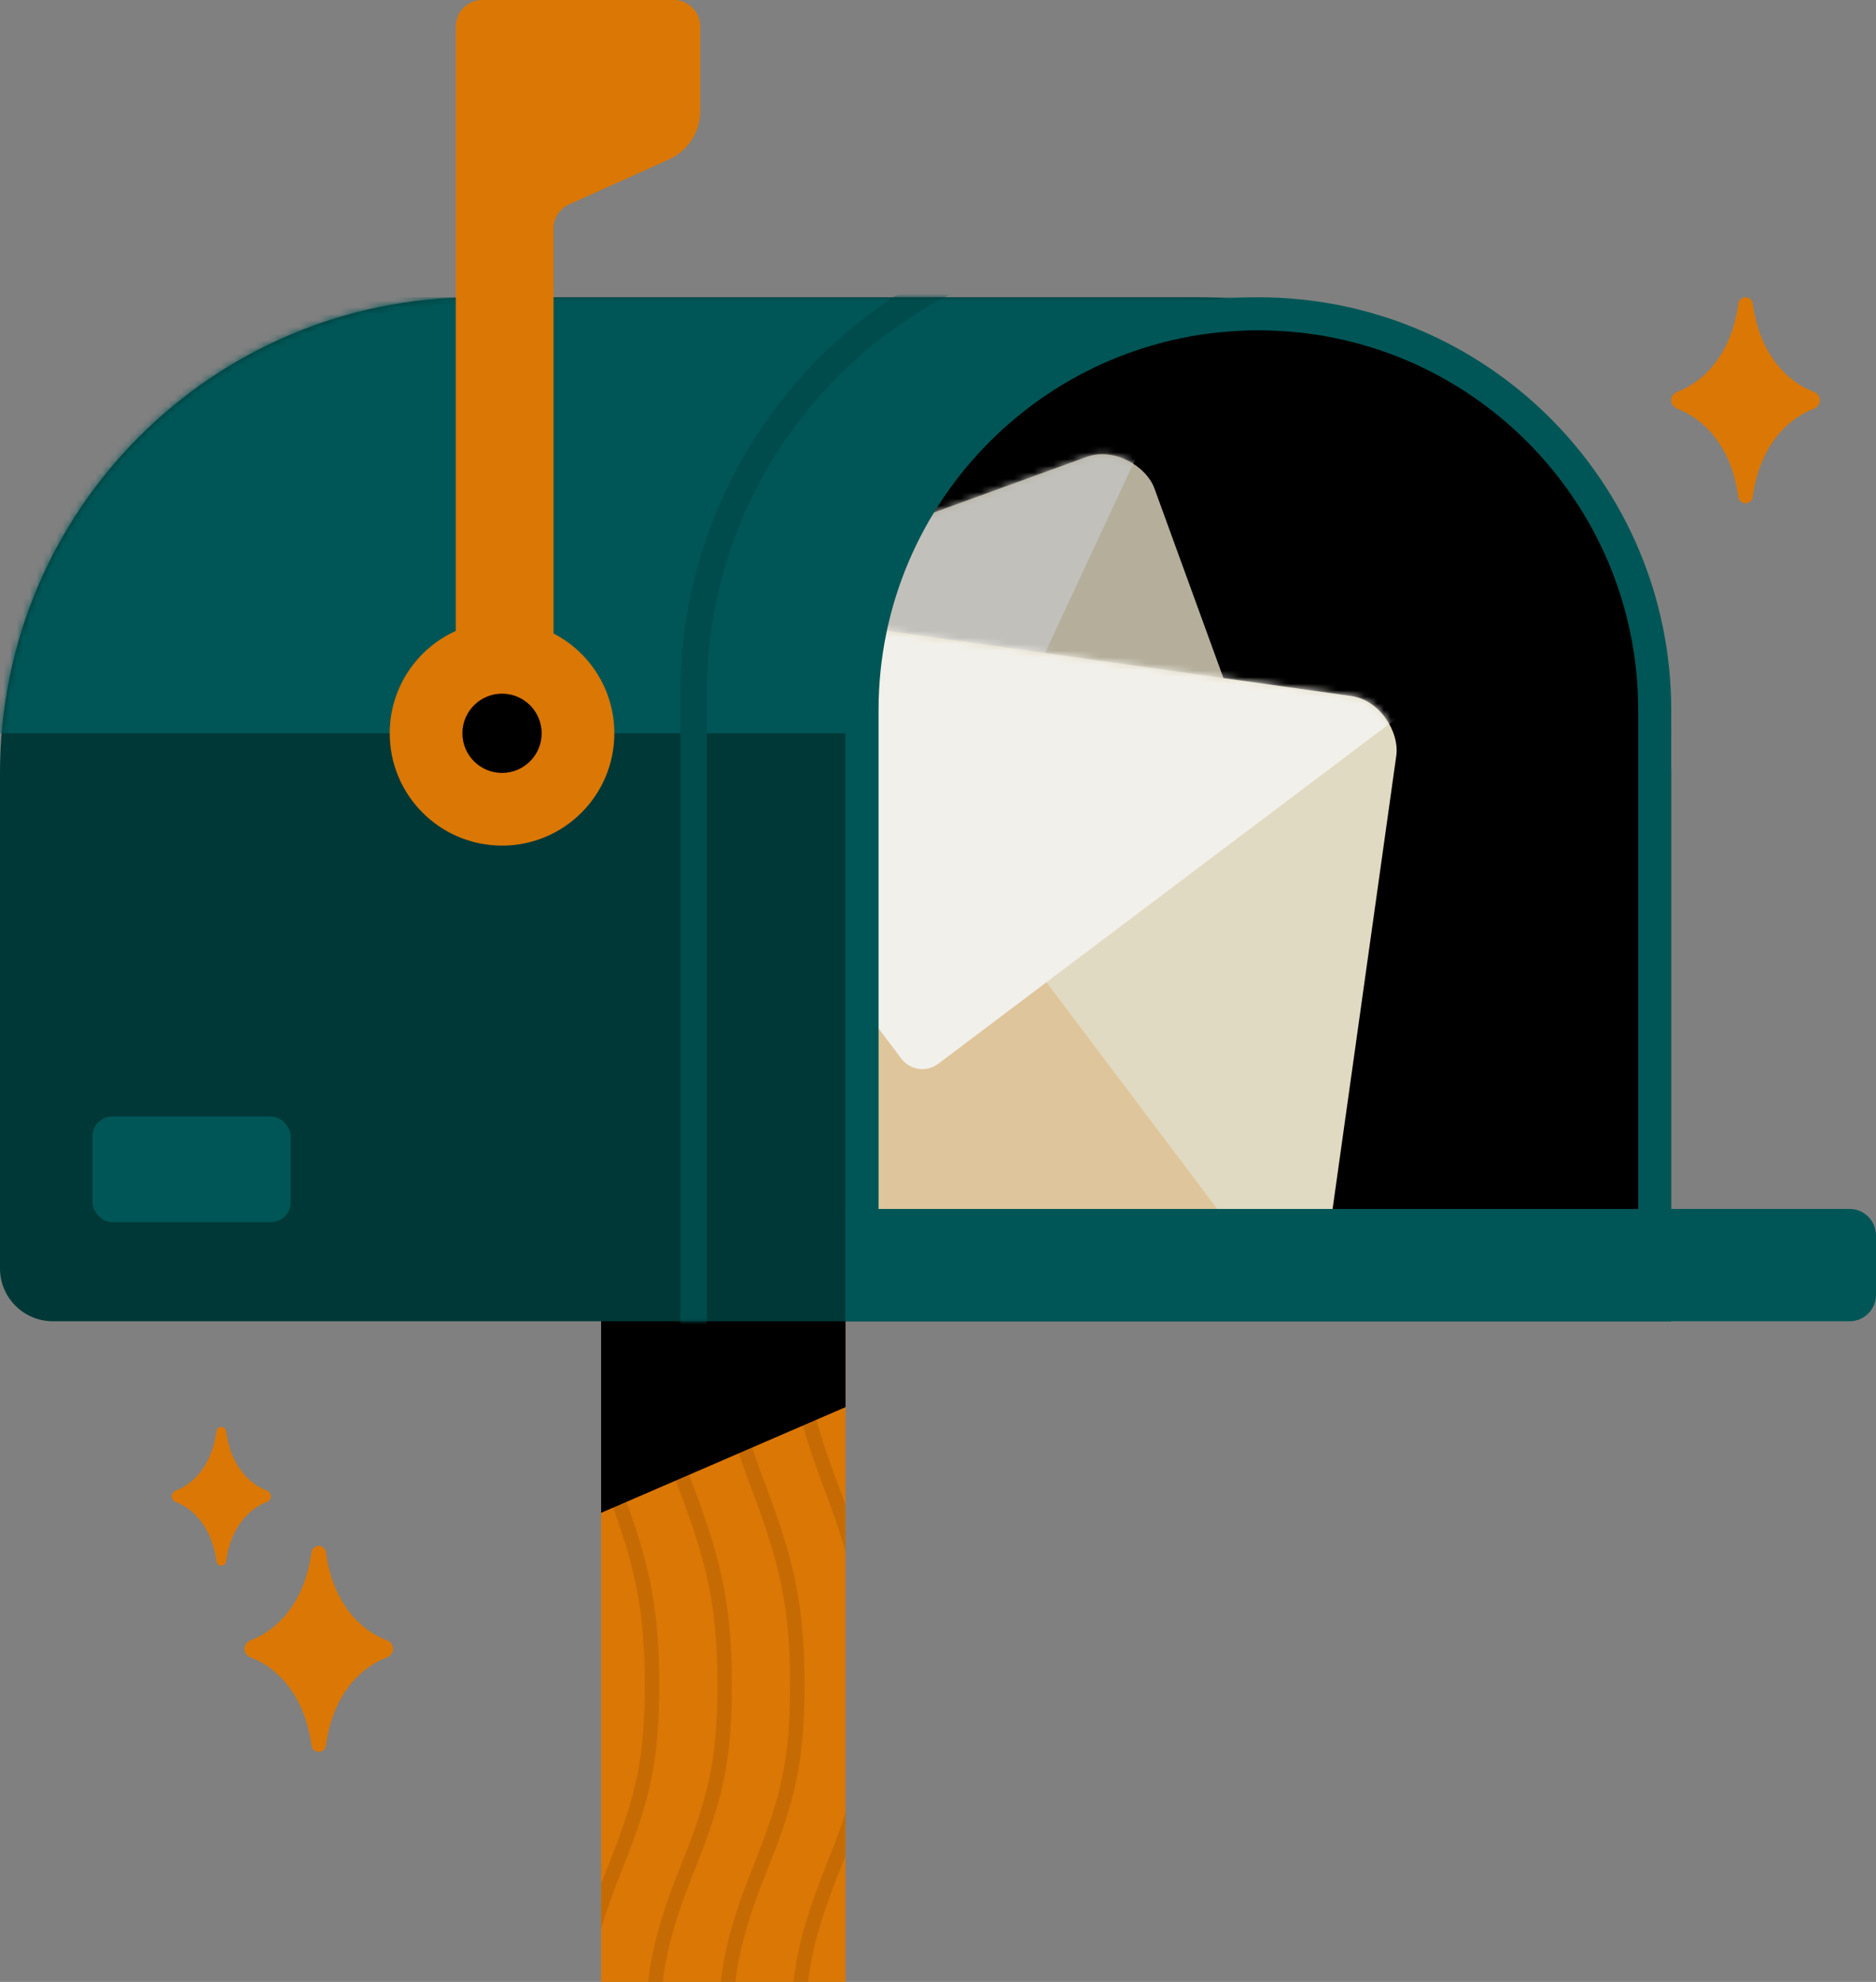 <svg width="284" height="300" viewBox="0 0 284 300" fill="none" xmlns="http://www.w3.org/2000/svg">
<rect x="0" y="0" width="284" height="300" fill="#808080" stroke="none"/>
<path d="M91 300H128V200H91V300Z" fill="#DB7704"/>
<path d="M91 229L128 213V197H91V229Z" fill="black"/>
<g clip-path="url(#clip0_1737_6407)">
<path opacity="0.1" fill-rule="evenodd" clip-rule="evenodd" d="M91 223.303C91.143 223.695 91.29 224.094 91.442 224.5C91.591 224.898 92.1 226.258 92.17 226.444C96.118 237.004 97.6 243.612 97.6 255C97.6 266.298 96.256 271.898 92.179 282.091C91.758 283.143 91.366 284.148 91 285.117L91 291.964C91.804 289.202 92.86 286.311 94.221 282.909C98.394 272.477 99.8 266.618 99.8 255C99.8 243.312 98.263 236.459 94.23 225.673C94.16 225.486 93.651 224.127 93.503 223.731C92.487 221.008 91.661 218.604 91 216.334L91 223.303ZM113 223.303C109.819 214.583 108.6 208.884 108.6 200L110.8 200C110.8 206.318 111.432 210.947 113 216.334L113 223.303ZM113 285.117C109.737 293.762 108.6 299.553 108.6 310L110.8 310C110.8 302.474 111.396 297.476 113 291.964L113 285.117ZM97.6 200C97.6 209.285 98.931 215.09 102.442 224.5C102.591 224.898 103.1 226.258 103.17 226.444C107.118 237.004 108.6 243.612 108.6 255C108.6 266.298 107.256 271.898 103.179 282.091C99.006 292.523 97.6 298.382 97.6 310L99.8 310C99.8 298.702 101.144 293.102 105.221 282.909C109.394 272.477 110.8 266.618 110.8 255C110.8 243.312 109.263 236.459 105.23 225.673C105.16 225.486 104.651 224.127 104.503 223.731C101.076 214.546 99.8 208.98 99.8 200L97.6 200Z" fill="black"/>
<path opacity="0.1" fill-rule="evenodd" clip-rule="evenodd" d="M113 223.303C113.143 223.695 113.291 224.094 113.442 224.5C113.591 224.898 114.1 226.258 114.17 226.444C118.118 237.004 119.6 243.612 119.6 255C119.6 266.298 118.256 271.898 114.179 282.091C113.758 283.143 113.366 284.148 113 285.117L113 291.964C113.804 289.202 114.86 286.311 116.221 282.909C120.394 272.477 121.8 266.618 121.8 255C121.8 243.312 120.263 236.459 116.23 225.673C116.16 225.486 115.651 224.127 115.503 223.731C114.487 221.008 113.661 218.604 113 216.334L113 223.303ZM135 223.303C131.819 214.583 130.6 208.884 130.6 200L132.8 200C132.8 206.318 133.432 210.947 135 216.334L135 223.303ZM135 285.117C131.737 293.762 130.6 299.553 130.6 310L132.8 310C132.8 302.474 133.396 297.476 135 291.964L135 285.117ZM119.6 200C119.6 209.285 120.931 215.09 124.442 224.5C124.591 224.898 125.1 226.258 125.17 226.444C129.118 237.004 130.6 243.612 130.6 255C130.6 266.298 129.256 271.898 125.179 282.091C121.006 292.523 119.6 298.382 119.6 310L121.8 310C121.8 298.702 123.144 293.102 127.221 282.909C131.394 272.477 132.8 266.618 132.8 255C132.8 243.312 131.263 236.459 127.23 225.673C127.16 225.486 126.651 224.127 126.503 223.731C123.076 214.546 121.8 208.98 121.8 200L119.6 200Z" fill="black"/>
</g>
<path d="M0 117C0 77.236 32.236 45 72 45H181C220.764 45 253 77.236 253 117V200H8C3.582 200 0 196.418 0 192V117Z" fill="#003838"/>
<mask id="mask0_1737_6407" style="mask-type:alpha" maskUnits="userSpaceOnUse" x="0" y="45" width="253" height="155">
<path d="M0 117C0 77.236 32.236 45 72 45H181C220.764 45 253 77.236 253 117V200H8C3.582 200 0 196.418 0 192V117Z" fill="#005656"/>
</mask>
<g mask="url(#mask0_1737_6407)">
<path d="M-16 111C-16 74.549 13.549 45 50 45H187C223.451 45 253 74.549 253 111V111H-16V111Z" fill="#005656"/>
<path d="M175 35H206C244.66 35 276 66.34 276 105V229H105V105C105 66.34 136.34 35 175 35Z" stroke="#004C4C" stroke-width="4"/>
</g>
<mask id="mask1_1737_6407" style="mask-type:alpha" maskUnits="userSpaceOnUse" x="131" y="49" width="119" height="147">
<path d="M131 108.5C131 75.639 157.639 49 190.5 49V49C223.361 49 250 75.639 250 108.5V196H131V108.5Z" fill="black"/>
</mask>
<g mask="url(#mask1_1737_6407)">
<path d="M131 108.5C131 75.639 157.639 49 190.5 49V49C223.361 49 250 75.639 250 108.5V196H131V108.5Z" fill="black"/>
<g opacity="0.8">
<rect x="49.871" y="110.885" width="130" height="88" rx="8" transform="rotate(-20 49.871 110.885)" fill="#E1DAC2"/>
<mask id="mask2_1737_6407" style="mask-type:alpha" maskUnits="userSpaceOnUse" x="52" y="68" width="148" height="124">
<rect x="49.871" y="110.885" width="130" height="88" rx="8" transform="rotate(-20 49.871 110.885)" fill="#E1DAC2"/>
</mask>
<g mask="url(#mask2_1737_6407)">
<path d="M120.205 122.349L79.761 209.081C78.255 212.311 81.406 215.749 84.755 214.53L211.931 168.242C215.279 167.023 215.483 162.364 212.253 160.858L125.521 120.414C123.519 119.48 121.139 120.347 120.205 122.349Z" fill="#87A597"/>
<path d="M135.438 147.66L175.882 60.928C177.388 57.698 174.237 54.26 170.888 55.479L43.712 101.767C40.364 102.986 40.16 107.645 43.39 109.151L130.122 149.595C132.124 150.528 134.504 149.662 135.438 147.66Z" fill="#F2F0EA"/>
</g>
</g>
<rect x="83.756" y="88.382" width="130" height="88" rx="8" transform="rotate(8 83.756 88.382)" fill="#E1DAC2"/>
<mask id="mask3_1737_6407" style="mask-type:alpha" maskUnits="userSpaceOnUse" x="72" y="89" width="140" height="104">
<rect x="83.756" y="88.382" width="130" height="88" rx="8" transform="rotate(8 83.756 88.382)" fill="#E1DAC2"/>
</mask>
<g mask="url(#mask3_1737_6407)">
<path d="M140.475 131.524L64.047 189.117C61.201 191.261 62.369 195.776 65.898 196.272L199.919 215.108C203.447 215.604 205.814 211.585 203.67 208.739L146.077 132.311C144.748 130.547 142.24 130.195 140.475 131.524Z" fill="#DB7704" fill-opacity="0.2"/>
<path d="M142.042 161.024L218.47 103.431C221.316 101.287 220.148 96.772 216.619 96.275L82.599 77.44C79.07 76.944 76.703 80.963 78.847 83.808L136.44 160.236C137.77 162.001 140.278 162.353 142.042 161.024Z" fill="#F2F0EA"/>
</g>
</g>
<path d="M250.5 107.5L250.5 197.5L130.5 197.5L130.5 107.5C130.5 74.363 157.363 47.5 190.5 47.5C223.637 47.5 250.5 74.363 250.5 107.5Z" stroke="#005656" stroke-width="5"/>
<path fill-rule="evenodd" clip-rule="evenodd" d="M69 95.504V4C69 1.791 70.791 0 73 0H102C104.209 0 106 1.791 106 4V16.829C106 19.976 104.155 22.831 101.286 24.124L86.157 30.938C84.722 31.584 83.8 33.012 83.8 34.585V95.891C89.265 98.718 93 104.423 93 111C93 120.389 85.389 128 76 128C66.611 128 59 120.389 59 111C59 104.107 63.103 98.171 69 95.504Z" fill="#DB7704"/>
<circle cx="76" cy="111" r="6" fill="black"/>
<path d="M128 183H280C282.209 183 284 184.791 284 187V196C284 198.209 282.209 200 280 200H128V183Z" fill="#005656"/>
<rect x="14" y="169" width="30" height="16" rx="3" fill="#005656"/>
<path d="M47.153 234.982C46.176 242.349 42.161 246.713 37.938 248.299C37.392 248.504 37 249.009 37 249.592C37 250.175 37.392 250.68 37.938 250.885C42.161 252.471 46.176 256.835 47.153 264.202C47.226 264.756 47.691 265.184 48.25 265.184C48.809 265.184 49.274 264.756 49.347 264.202C50.324 256.835 54.339 252.471 58.562 250.885C59.108 250.68 59.5 250.175 59.5 249.592C59.5 249.009 59.108 248.504 58.562 248.299C54.339 246.713 50.324 242.349 49.347 234.982C49.274 234.428 48.809 234 48.25 234C47.691 234 47.226 234.428 47.153 234.982Z" fill="#DB7704"/>
<path d="M32.769 216.655C32.12 221.617 29.445 224.557 26.631 225.627C26.263 225.767 26 226.107 26 226.5C26 226.893 26.263 227.233 26.631 227.373C29.445 228.443 32.12 231.383 32.769 236.345C32.818 236.715 33.127 237 33.5 237C33.873 237 34.182 236.715 34.231 236.345C34.88 231.383 37.554 228.443 40.369 227.373C40.737 227.233 41 226.893 41 226.5C41 226.107 40.737 225.767 40.369 225.627C37.554 224.557 34.88 221.617 34.231 216.655C34.182 216.285 33.873 216 33.5 216C33.127 216 32.818 216.285 32.769 216.655Z" fill="#DB7704"/>
<path d="M263.153 45.982C262.176 53.349 258.161 57.713 253.938 59.299C253.392 59.504 253 60.009 253 60.592C253 61.175 253.392 61.68 253.938 61.885C258.161 63.471 262.176 67.835 263.153 75.202C263.226 75.756 263.691 76.184 264.25 76.184C264.809 76.184 265.274 75.756 265.347 75.202C266.324 67.835 270.339 63.471 274.562 61.885C275.108 61.68 275.5 61.175 275.5 60.592C275.5 60.009 275.108 59.504 274.562 59.299C270.339 57.713 266.324 53.349 265.347 45.982C265.274 45.428 264.809 45 264.25 45C263.691 45 263.226 45.428 263.153 45.982Z" fill="#DB7704"/>
<defs>
<clipPath id="clip0_1737_6407">
<rect width="100" height="37" fill="white" transform="translate(128 200) rotate(90)"/>
</clipPath>
</defs>
</svg>
